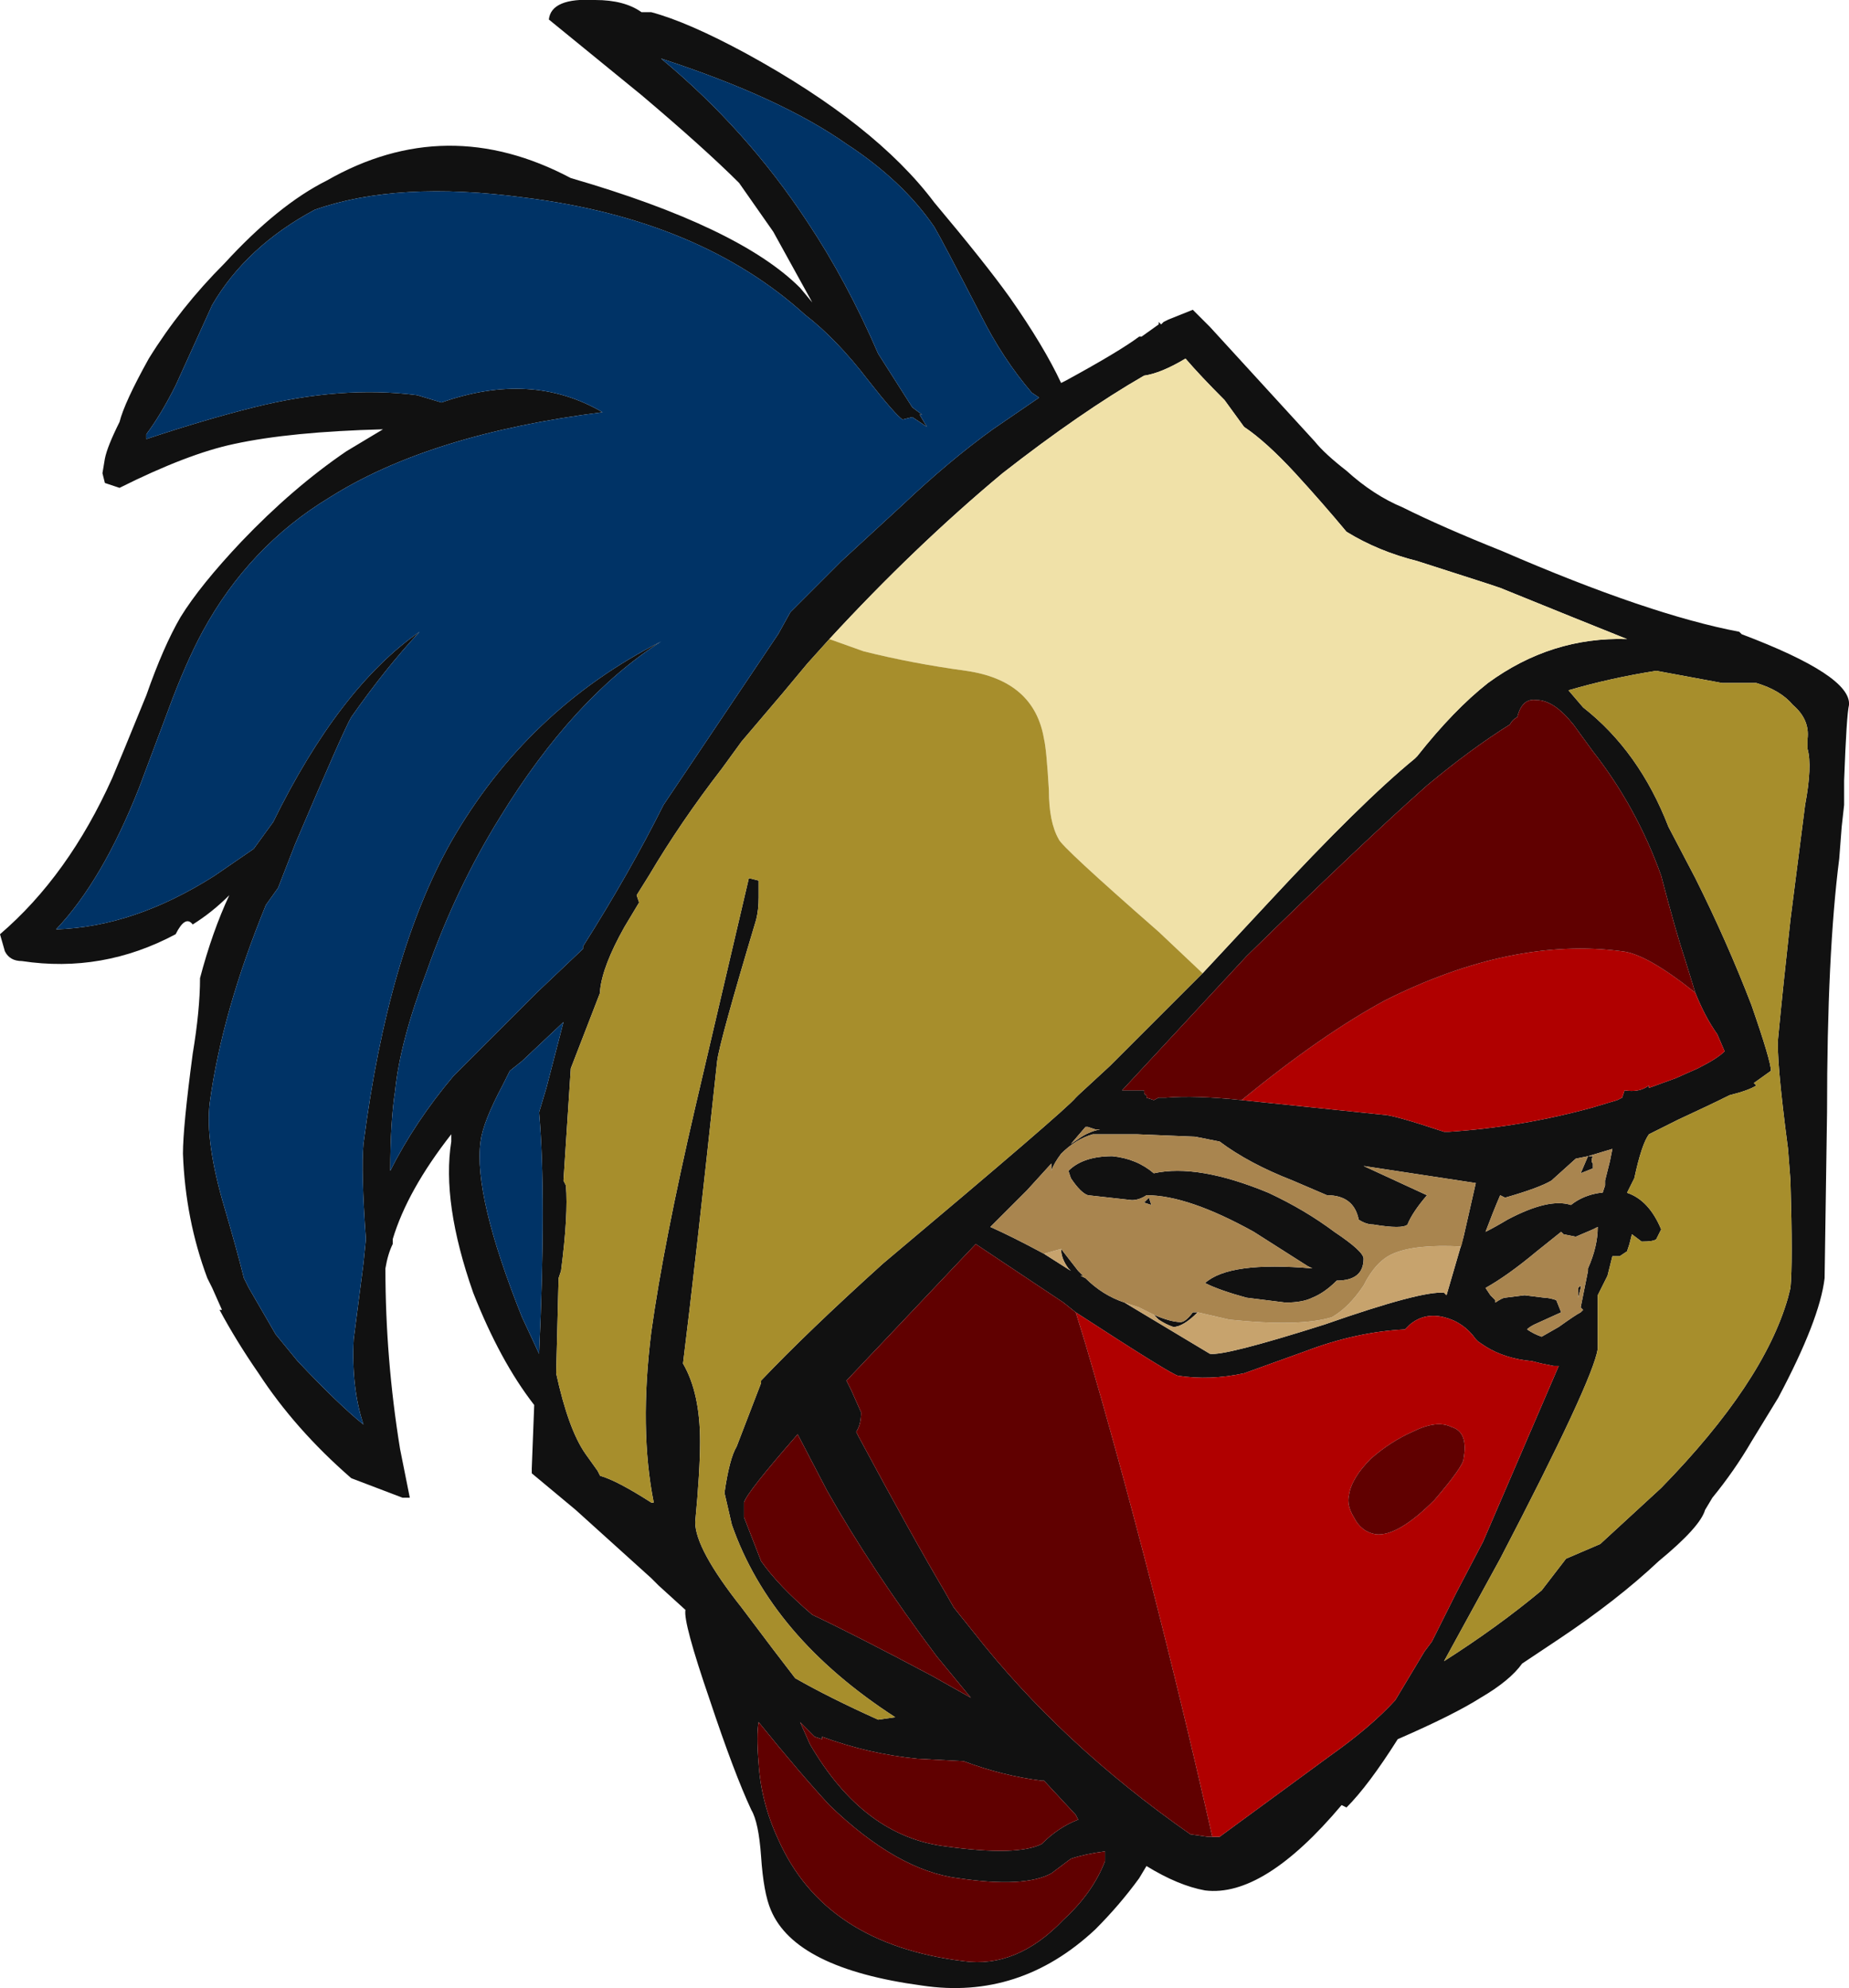 <?xml version="1.0" encoding="UTF-8" standalone="no"?>
<svg xmlns:ffdec="https://www.free-decompiler.com/flash" xmlns:xlink="http://www.w3.org/1999/xlink" ffdec:objectType="frame" height="285.25px" width="265.3px" xmlns="http://www.w3.org/2000/svg">
  <g transform="matrix(1.0, 0.0, 0.0, 1.0, 162.05, 173.25)">
    <use ffdec:characterId="1662" height="40.75" transform="matrix(7.0, 0.0, 0.0, 7.0, -162.05, -173.25)" width="37.9" xlink:href="#shape0"/>
  </g>
  <defs>
    <g id="shape0" transform="matrix(1.0, 0.0, 0.0, 1.0, 23.15, 24.75)">
      <path d="M0.65 -18.1 L0.7 -18.15 0.8 -18.2 1.3 -18.4 1.65 -18.05 3.8 -15.7 Q4.0 -15.45 4.45 -15.1 5.0 -14.6 5.6 -14.35 6.4 -13.95 7.65 -13.45 10.65 -12.15 12.5 -11.8 L12.55 -11.75 Q14.8 -10.9 14.75 -10.3 14.7 -10.1 14.65 -8.75 L14.65 -8.25 14.6 -7.8 14.55 -7.15 Q14.3 -5.2 14.3 -1.95 L14.25 1.45 Q14.15 2.3 13.3 3.9 L12.75 4.8 Q12.4 5.4 11.95 5.95 L11.8 6.2 Q11.7 6.55 10.85 7.25 10.0 8.05 8.8 8.85 L8.05 9.35 Q7.8 9.7 7.2 10.05 6.65 10.4 5.5 10.9 4.9 11.85 4.45 12.3 L4.35 12.25 Q2.75 14.15 1.55 14.0 1.0 13.9 0.35 13.5 L0.2 13.75 Q-0.2 14.3 -0.7 14.8 -2.25 16.25 -4.25 15.95 -6.85 15.6 -7.35 14.4 -7.5 14.05 -7.55 13.3 -7.6 12.6 -7.75 12.35 -8.1 11.6 -8.6 10.1 -9.15 8.5 -9.1 8.25 L-9.65 7.75 -9.8 7.6 -11.35 6.2 -12.25 5.45 -12.25 5.35 -12.2 4.05 Q-12.9 3.15 -13.45 1.75 -14.1 -0.1 -13.9 -1.35 L-13.9 -1.5 Q-14.8 -0.35 -15.1 0.65 L-15.1 0.75 Q-15.2 0.95 -15.25 1.25 -15.25 3.1 -14.95 4.95 L-14.75 5.95 -14.9 5.95 -15.95 5.55 Q-17.1 4.55 -17.85 3.4 -18.3 2.75 -18.65 2.1 L-18.6 2.1 -18.8 1.65 -18.9 1.45 Q-19.35 0.25 -19.4 -1.1 -19.4 -1.65 -19.2 -3.15 -19.05 -4.05 -19.05 -4.7 -18.8 -5.65 -18.45 -6.4 -18.8 -6.05 -19.2 -5.8 -19.35 -6.0 -19.55 -5.6 -21.05 -4.8 -22.7 -5.05 -22.95 -5.05 -23.05 -5.25 L-23.15 -5.6 Q-21.75 -6.8 -20.85 -8.8 -20.7 -9.15 -20.15 -10.5 -19.8 -11.5 -19.45 -12.1 -19.05 -12.75 -18.2 -13.65 -17.15 -14.75 -16.05 -15.5 L-15.3 -15.95 Q-17.2 -15.9 -18.35 -15.65 -19.3 -15.45 -20.7 -14.75 L-21.0 -14.85 -21.05 -15.05 -21.0 -15.35 Q-20.95 -15.6 -20.7 -16.1 -20.6 -16.5 -20.1 -17.4 -19.45 -18.45 -18.55 -19.35 -17.45 -20.55 -16.45 -21.05 -14.0 -22.45 -11.45 -21.1 -8.0 -20.1 -6.75 -18.85 L-6.5 -18.55 -7.3 -20.0 -8.0 -21.0 Q-8.7 -21.7 -10.0 -22.8 L-11.9 -24.35 Q-11.85 -24.8 -10.95 -24.75 -10.35 -24.75 -10.0 -24.5 L-9.8 -24.5 Q-9.05 -24.3 -7.85 -23.65 -5.2 -22.2 -4.0 -20.6 -2.95 -19.35 -2.45 -18.65 -1.75 -17.65 -1.4 -16.9 L-1.3 -16.95 Q-0.2 -17.55 0.2 -17.85 L0.25 -17.85 0.6 -18.1 0.6 -18.15 0.65 -18.1 M1.5 -4.8 L2.85 -6.25 Q4.75 -8.3 5.85 -9.2 L5.9 -9.25 Q6.65 -10.2 7.35 -10.75 8.65 -11.7 10.2 -11.65 9.2 -12.05 7.6 -12.7 L7.3 -12.8 5.9 -13.25 Q5.1 -13.45 4.45 -13.85 3.95 -14.45 3.4 -15.05 2.8 -15.7 2.35 -16.0 L1.95 -16.55 Q1.45 -17.05 1.15 -17.4 0.65 -17.1 0.3 -17.05 -1.0 -16.3 -2.6 -15.05 -4.4 -13.55 -6.15 -11.65 L-6.6 -11.15 -7.1 -10.55 -7.95 -9.55 -8.35 -9.0 Q-9.2 -7.9 -9.85 -6.8 L-10.1 -6.4 -10.05 -6.25 -10.35 -5.75 Q-10.8 -4.95 -10.85 -4.45 L-10.85 -4.4 -11.45 -2.85 -11.6 -0.55 -11.55 -0.45 Q-11.5 0.15 -11.65 1.3 L-11.7 1.45 -11.75 3.4 Q-11.5 4.55 -11.15 5.05 L-10.9 5.4 -10.85 5.5 Q-10.5 5.6 -9.8 6.05 L-9.75 6.05 Q-10.05 4.55 -9.8 2.55 -9.55 0.75 -8.9 -2.05 L-7.8 -6.75 -7.6 -6.7 -7.6 -6.35 Q-7.6 -6.1 -7.65 -5.9 -8.4 -3.4 -8.45 -3.0 -8.9 1.2 -9.15 3.2 -8.8 3.8 -8.8 4.8 -8.8 5.4 -8.9 6.45 -8.9 7.0 -7.95 8.2 -7.2 9.2 -6.85 9.65 -6.15 10.05 -5.15 10.5 L-4.8 10.45 Q-7.35 8.8 -8.15 6.5 L-8.3 5.85 Q-8.2 5.15 -8.05 4.9 L-7.55 3.6 -7.55 3.55 Q-6.6 2.55 -5.05 1.15 -1.3 -2.0 -1.1 -2.25 L-1.05 -2.3 -0.4 -2.9 1.5 -4.8 M11.6 -4.4 L11.4 -5.05 Q11.2 -5.65 10.9 -6.8 10.4 -8.2 9.5 -9.35 L9.1 -9.9 Q8.7 -10.4 8.35 -10.4 8.05 -10.45 7.95 -10.05 7.85 -10.0 7.8 -9.9 7.0 -9.4 6.1 -8.65 4.8 -7.5 2.4 -5.15 L-0.15 -2.4 0.3 -2.4 Q0.3 -2.3 0.35 -2.3 L0.35 -2.25 0.5 -2.2 0.6 -2.25 0.75 -2.25 Q1.35 -2.3 2.3 -2.2 L5.2 -1.9 Q5.4 -1.9 6.45 -1.55 L6.55 -1.55 Q8.05 -1.65 9.5 -2.05 L10.0 -2.2 10.1 -2.25 10.15 -2.4 Q10.45 -2.35 10.65 -2.5 L10.65 -2.45 11.2 -2.65 11.65 -2.85 Q12.05 -3.05 12.2 -3.2 L12.05 -3.55 Q11.8 -3.9 11.6 -4.4 M11.05 -7.8 L11.6 -6.75 Q12.25 -5.45 12.75 -4.15 13.15 -3.0 13.15 -2.8 L12.8 -2.55 12.85 -2.5 Q12.7 -2.4 12.3 -2.3 11.9 -2.1 11.25 -1.8 L10.65 -1.5 Q10.5 -1.3 10.35 -0.6 L10.2 -0.3 Q10.65 -0.15 10.9 0.45 L10.8 0.65 Q10.75 0.7 10.5 0.7 L10.3 0.55 10.25 0.75 10.2 0.9 10.05 1.0 9.9 1.0 9.8 1.4 9.6 1.8 9.6 2.9 Q9.5 3.55 7.6 7.2 L6.45 9.3 Q7.55 8.6 8.45 7.85 L8.95 7.2 9.65 6.9 10.9 5.75 Q13.0 3.6 13.5 1.85 L13.55 1.65 Q13.6 1.15 13.55 -0.55 L13.5 -1.2 Q13.25 -3.1 13.3 -3.5 13.4 -4.55 13.55 -5.9 L13.85 -8.25 Q14.0 -9.05 13.9 -9.4 L13.9 -9.6 Q13.95 -10.0 13.6 -10.3 13.35 -10.6 12.85 -10.75 L12.15 -10.75 10.8 -11.0 Q9.85 -10.85 9.0 -10.6 L9.3 -10.25 Q10.45 -9.35 11.05 -7.8 M0.05 -0.15 L-0.85 -0.25 Q-1.0 -0.3 -1.2 -0.6 L-1.25 -0.75 Q-0.95 -1.05 -0.35 -1.05 0.15 -1.0 0.5 -0.7 1.4 -0.9 2.85 -0.3 3.6 0.05 4.2 0.5 4.8 0.9 4.8 1.05 4.8 1.5 4.25 1.5 4.0 1.75 3.75 1.85 3.55 1.95 3.2 1.95 L2.4 1.85 Q1.85 1.7 1.55 1.55 2.05 1.1 3.75 1.25 L3.65 1.2 2.55 0.5 Q1.2 -0.25 0.35 -0.25 0.2 -0.15 0.05 -0.15 M6.85 0.6 L7.1 -0.5 4.8 -0.85 6.1 -0.25 Q5.8 0.1 5.7 0.35 5.6 0.45 5.0 0.35 4.85 0.35 4.7 0.25 4.6 -0.25 4.05 -0.25 L3.35 -0.55 Q2.45 -0.9 1.85 -1.35 L1.35 -1.45 0.15 -1.5 -0.75 -1.5 Q-1.1 -1.4 -1.4 -1.1 -1.55 -0.9 -1.6 -0.75 L-1.6 -0.9 -2.1 -0.35 -2.85 0.4 Q-2.4 0.6 -1.75 0.95 L-1.2 1.3 -1.25 1.25 Q-1.4 1.05 -1.4 0.85 L-1.05 1.3 -0.95 1.4 -1.0 1.4 -0.9 1.45 Q-0.55 1.8 -0.1 1.95 L1.65 3.0 Q1.95 3.05 4.0 2.4 6.0 1.7 6.45 1.75 L6.5 1.8 6.85 0.6 M0.45 -0.05 L0.3 -0.1 0.4 -0.2 0.45 -0.05 M7.7 -0.2 L7.6 -0.25 Q7.45 0.1 7.3 0.5 7.5 0.4 7.75 0.25 8.6 -0.2 9.05 -0.05 9.3 -0.25 9.65 -0.3 L9.7 -0.3 9.75 -0.45 9.75 -0.55 9.85 -0.95 9.9 -1.2 9.4 -1.05 9.5 -1.05 Q9.45 -0.95 9.5 -0.9 L9.5 -0.8 9.25 -0.7 9.4 -1.05 9.15 -1.0 8.65 -0.55 Q8.4 -0.4 7.7 -0.2 M9.5 0.45 L9.15 0.6 8.9 0.55 8.85 0.5 8.35 0.9 Q7.75 1.4 7.3 1.65 L7.4 1.8 7.5 1.9 7.5 1.95 Q7.65 1.85 7.7 1.85 L8.1 1.8 8.5 1.85 Q8.6 1.85 8.75 1.9 L8.85 2.15 8.3 2.4 Q8.2 2.45 8.15 2.5 8.3 2.6 8.45 2.65 L8.8 2.45 Q9.15 2.2 9.25 2.15 L9.3 2.1 9.25 2.05 9.4 1.3 9.4 1.25 Q9.6 0.8 9.6 0.4 L9.5 0.45 M9.2 1.75 L9.2 1.65 9.25 1.6 9.25 1.65 9.2 1.85 9.2 1.75 M1.7 12.9 L1.85 12.9 4.1 11.25 Q4.95 10.65 5.45 10.1 L6.05 9.1 6.2 8.9 6.7 7.9 7.25 6.85 8.8 3.25 8.7 3.25 8.45 3.2 8.25 3.15 Q7.7 3.1 7.3 2.85 L7.15 2.75 7.1 2.7 Q6.85 2.35 6.45 2.25 6.05 2.15 5.75 2.4 L5.65 2.5 Q4.65 2.55 3.6 2.95 L2.35 3.4 Q1.65 3.55 1.0 3.45 0.9 3.45 -1.1 2.15 L-1.35 1.95 -3.15 0.75 -5.8 3.55 -5.7 3.75 -5.5 4.2 Q-5.5 4.45 -5.6 4.6 L-5.55 4.7 Q-4.45 6.75 -3.8 7.85 L-3.6 8.2 -3.2 8.7 Q-1.4 11.0 1.25 12.85 L1.6 12.9 1.7 12.9 M1.4 2.15 Q1.1 2.45 0.9 2.45 0.75 2.4 0.6 2.3 L0.5 2.2 Q0.85 2.35 1.05 2.35 1.15 2.35 1.3 2.15 L1.4 2.15 M-3.05 -18.3 Q-3.85 -19.85 -4.0 -20.1 -4.65 -21.05 -5.8 -21.8 -7.15 -22.75 -9.6 -23.55 -7.85 -22.1 -6.6 -20.2 -5.8 -19.0 -5.15 -17.5 L-4.45 -16.4 -4.25 -16.25 -4.3 -16.25 -4.15 -16.0 -4.45 -16.2 -4.65 -16.15 Q-4.8 -16.25 -5.35 -16.95 -6.0 -17.8 -6.65 -18.3 -8.8 -20.25 -12.4 -20.7 -15.0 -21.05 -16.7 -20.45 -18.1 -19.7 -18.8 -18.5 L-19.55 -16.85 Q-19.85 -16.25 -20.15 -15.85 L-20.15 -15.75 Q-18.95 -16.15 -17.95 -16.4 -16.15 -16.85 -14.6 -16.65 L-14.1 -16.5 Q-12.25 -17.15 -10.8 -16.3 -14.35 -15.85 -16.4 -14.55 -18.05 -13.55 -19.0 -11.8 -19.35 -11.15 -19.7 -10.2 L-20.3 -8.6 Q-21.05 -6.7 -22.0 -5.7 -20.4 -5.75 -18.75 -6.8 L-17.95 -7.35 -17.55 -7.9 Q-16.2 -10.65 -14.55 -11.8 -15.25 -11.05 -15.95 -10.05 -16.1 -9.8 -17.1 -7.45 L-17.45 -6.55 -17.7 -6.2 Q-18.6 -4.0 -18.85 -2.15 -18.95 -1.35 -18.55 0.0 -18.3 0.85 -18.15 1.45 L-18.05 1.65 -17.5 2.6 -17.05 3.15 Q-16.2 4.05 -15.7 4.45 -15.95 3.7 -15.9 2.7 L-15.7 1.15 -15.65 0.65 Q-15.75 -0.75 -15.7 -1.3 -15.2 -5.2 -13.9 -7.5 -12.35 -10.2 -9.6 -11.6 -11.4 -10.45 -12.9 -8.0 -13.8 -6.55 -14.4 -4.85 -14.95 -3.4 -15.05 -2.4 -15.15 -1.75 -15.15 -0.75 -14.65 -1.75 -13.85 -2.7 L-12.15 -4.4 -11.2 -5.3 -11.2 -5.35 Q-10.25 -6.85 -9.55 -8.25 L-7.2 -11.75 -6.95 -12.2 -5.9 -13.25 -4.65 -14.4 Q-3.7 -15.3 -2.8 -15.95 L-1.85 -16.6 -2.0 -16.7 Q-2.6 -17.4 -3.05 -18.3 M-12.85 -2.5 Q-13.25 -1.75 -13.3 -1.35 -13.45 -0.25 -12.45 2.25 L-12.1 3.0 Q-11.95 -0.25 -12.1 -1.95 L-11.95 -2.45 -11.6 -3.8 -12.45 -3.0 -12.7 -2.8 -12.85 -2.5 M-0.6 -1.6 L-0.7 -1.6 -0.85 -1.65 -0.9 -1.65 -1.2 -1.3 -1.05 -1.4 Q-0.85 -1.55 -0.6 -1.6 M-6.3 10.9 L-6.45 10.85 -6.75 10.55 -6.55 11.0 Q-5.45 12.9 -3.75 13.1 -2.3 13.3 -1.8 13.05 -1.45 12.7 -1.05 12.55 L-1.1 12.45 -1.75 11.75 -1.8 11.75 Q-2.6 11.65 -3.4 11.35 L-4.35 11.3 Q-5.35 11.2 -6.3 10.85 L-6.3 10.9 M-7.6 11.4 Q-7.55 12.2 -7.2 12.95 -6.25 15.1 -3.4 15.45 -2.3 15.6 -1.35 14.6 -0.75 14.05 -0.5 13.4 L-0.5 13.2 Q-0.9 13.25 -1.2 13.35 L-1.6 13.65 Q-2.15 13.95 -3.5 13.75 -4.75 13.6 -6.15 12.25 -6.75 11.6 -7.6 10.55 -7.65 10.8 -7.6 11.4 M-7.9 6.05 L-7.9 6.35 -7.55 7.25 Q-7.2 7.75 -6.5 8.35 -5.65 8.75 -4.05 9.6 L-3.25 10.05 -3.95 9.2 Q-5.3 7.4 -6.2 5.8 L-6.8 4.65 Q-7.85 5.85 -7.9 6.05" fill="#111111" fill-rule="evenodd" stroke="none"/>
      <path d="M2.3 -2.2 Q3.95 -3.55 5.25 -4.25 7.85 -5.55 10.1 -5.25 10.6 -5.2 11.6 -4.4 11.8 -3.9 12.05 -3.55 L12.2 -3.2 Q12.05 -3.05 11.65 -2.85 L11.2 -2.65 10.65 -2.45 10.65 -2.5 Q10.45 -2.35 10.15 -2.4 L10.1 -2.25 10.0 -2.2 9.5 -2.05 Q8.05 -1.65 6.55 -1.55 L6.45 -1.55 Q5.4 -1.9 5.2 -1.9 L2.3 -2.2 M-1.1 2.15 Q0.9 3.45 1.0 3.45 1.65 3.55 2.35 3.4 L3.6 2.95 Q4.65 2.55 5.65 2.5 L5.75 2.4 Q6.05 2.15 6.45 2.25 6.85 2.35 7.1 2.7 L7.15 2.75 7.3 2.85 Q7.7 3.1 8.25 3.15 L8.45 3.2 8.7 3.25 8.8 3.25 7.25 6.85 6.7 7.9 6.2 8.9 6.05 9.1 5.45 10.1 Q4.95 10.65 4.1 11.25 L1.85 12.9 1.7 12.9 Q0.45 7.4 -0.9 2.8 L-1.1 2.15 M6.85 5.15 Q6.95 4.6 6.6 4.5 6.3 4.35 5.8 4.6 5.35 4.8 4.95 5.15 4.55 5.55 4.5 5.9 4.45 6.1 4.6 6.35 4.75 6.65 5.05 6.7 5.5 6.75 6.25 6.0 6.85 5.3 6.85 5.15" fill="#b00000" fill-rule="evenodd" stroke="none"/>
      <path d="M2.3 -2.2 Q1.35 -2.3 0.75 -2.25 L0.6 -2.25 0.5 -2.2 0.35 -2.25 0.35 -2.3 Q0.3 -2.3 0.3 -2.4 L-0.15 -2.4 2.4 -5.15 Q4.8 -7.5 6.1 -8.65 7.0 -9.4 7.8 -9.9 7.85 -10.0 7.95 -10.05 8.05 -10.45 8.35 -10.4 8.7 -10.4 9.1 -9.9 L9.5 -9.35 Q10.4 -8.2 10.9 -6.8 11.2 -5.65 11.4 -5.05 L11.6 -4.4 Q10.6 -5.2 10.1 -5.25 7.85 -5.55 5.25 -4.25 3.95 -3.55 2.3 -2.2 M-1.1 2.15 L-0.9 2.8 Q0.45 7.4 1.7 12.9 L1.6 12.9 1.25 12.85 Q-1.4 11.0 -3.2 8.7 L-3.6 8.2 -3.8 7.85 Q-4.45 6.75 -5.55 4.7 L-5.6 4.6 Q-5.5 4.45 -5.5 4.2 L-5.7 3.75 -5.8 3.55 -3.15 0.75 -1.35 1.95 -1.1 2.15 M6.85 5.15 Q6.85 5.3 6.25 6.0 5.5 6.75 5.05 6.7 4.75 6.65 4.6 6.35 4.45 6.1 4.5 5.9 4.55 5.55 4.95 5.15 5.35 4.8 5.8 4.6 6.3 4.35 6.6 4.5 6.95 4.6 6.85 5.15 M-7.9 6.05 Q-7.85 5.85 -6.8 4.65 L-6.2 5.8 Q-5.3 7.4 -3.95 9.2 L-3.25 10.05 -4.05 9.6 Q-5.65 8.75 -6.5 8.35 -7.2 7.75 -7.55 7.25 L-7.9 6.35 -7.9 6.05 M-7.6 11.4 Q-7.65 10.8 -7.6 10.55 -6.75 11.6 -6.15 12.25 -4.75 13.6 -3.5 13.75 -2.15 13.95 -1.6 13.65 L-1.2 13.35 Q-0.9 13.25 -0.5 13.2 L-0.5 13.4 Q-0.75 14.05 -1.35 14.6 -2.3 15.6 -3.4 15.45 -6.25 15.1 -7.2 12.95 -7.55 12.2 -7.6 11.4 M-6.3 10.9 L-6.3 10.85 Q-5.35 11.2 -4.35 11.3 L-3.4 11.35 Q-2.6 11.65 -1.8 11.75 L-1.75 11.75 -1.1 12.45 -1.05 12.55 Q-1.45 12.7 -1.8 13.05 -2.3 13.3 -3.75 13.1 -5.45 12.9 -6.55 11.0 L-6.75 10.55 -6.45 10.85 -6.3 10.9" fill="#600000" fill-rule="evenodd" stroke="none"/>
      <path d="M6.85 0.6 L6.5 1.8 6.45 1.75 Q6.0 1.7 4.0 2.4 1.95 3.05 1.65 3.0 L-0.1 1.95 0.2 2.05 0.5 2.2 0.6 2.3 Q0.75 2.4 0.9 2.45 1.1 2.45 1.4 2.15 L2.05 2.3 Q3.5 2.45 4.15 2.25 4.5 2.05 4.8 1.6 5.05 1.1 5.4 0.95 5.85 0.75 6.8 0.8 L6.85 0.6 M-1.4 0.85 Q-1.4 1.05 -1.25 1.25 L-1.2 1.3 -1.75 0.95 -1.4 0.85" fill="#c7a36d" fill-rule="evenodd" stroke="none"/>
      <path d="M0.05 -0.15 Q0.2 -0.15 0.35 -0.25 1.2 -0.25 2.55 0.5 L3.65 1.2 3.75 1.25 Q2.05 1.1 1.55 1.55 1.85 1.7 2.4 1.85 L3.2 1.95 Q3.55 1.95 3.75 1.85 4.0 1.75 4.25 1.5 4.8 1.5 4.8 1.05 4.8 0.9 4.2 0.5 3.6 0.05 2.85 -0.3 1.4 -0.9 0.5 -0.7 0.15 -1.0 -0.35 -1.05 -0.95 -1.05 -1.25 -0.75 L-1.2 -0.6 Q-1.0 -0.3 -0.85 -0.25 L0.05 -0.15 M0.45 -0.05 L0.4 -0.2 0.3 -0.1 0.45 -0.05 M-1.75 0.95 Q-2.4 0.6 -2.85 0.4 L-2.1 -0.35 -1.6 -0.9 -1.6 -0.75 Q-1.55 -0.9 -1.4 -1.1 -1.1 -1.4 -0.75 -1.5 L0.15 -1.5 1.35 -1.45 1.85 -1.35 Q2.45 -0.9 3.35 -0.55 L4.05 -0.25 Q4.6 -0.25 4.7 0.25 4.85 0.35 5.0 0.35 5.6 0.45 5.7 0.35 5.8 0.1 6.1 -0.25 L4.8 -0.85 7.1 -0.5 6.85 0.6 6.8 0.8 Q5.85 0.75 5.4 0.95 5.05 1.1 4.8 1.6 4.5 2.05 4.15 2.25 3.5 2.45 2.05 2.3 L1.4 2.15 1.3 2.15 Q1.15 2.35 1.05 2.35 0.85 2.35 0.5 2.2 L0.2 2.05 -0.1 1.95 Q-0.55 1.8 -0.9 1.45 L-1.0 1.4 -0.95 1.4 -1.05 1.3 -1.4 0.85 -1.75 0.95 M7.7 -0.2 Q8.4 -0.4 8.65 -0.55 L9.15 -1.0 9.4 -1.05 9.25 -0.7 9.5 -0.8 9.5 -0.9 Q9.45 -0.95 9.5 -1.05 L9.4 -1.05 9.9 -1.2 9.85 -0.95 9.75 -0.55 9.75 -0.45 9.7 -0.3 9.65 -0.3 Q9.3 -0.25 9.05 -0.05 8.6 -0.2 7.75 0.25 7.5 0.4 7.3 0.5 7.45 0.1 7.6 -0.25 L7.7 -0.2 M9.5 0.45 L9.6 0.4 Q9.6 0.8 9.4 1.25 L9.4 1.3 9.25 2.05 9.3 2.1 9.25 2.15 Q9.15 2.2 8.8 2.45 L8.45 2.65 Q8.3 2.6 8.15 2.5 8.2 2.45 8.3 2.4 L8.85 2.15 8.75 1.9 Q8.6 1.85 8.5 1.85 L8.1 1.8 7.7 1.85 Q7.65 1.85 7.5 1.95 L7.5 1.9 7.4 1.8 7.3 1.65 Q7.75 1.4 8.35 0.9 L8.85 0.5 8.9 0.55 9.15 0.6 9.5 0.45 M9.2 1.75 L9.2 1.85 9.25 1.65 9.25 1.6 9.2 1.65 9.2 1.75 M-0.6 -1.6 Q-0.85 -1.55 -1.05 -1.4 L-1.2 -1.3 -0.9 -1.65 -0.85 -1.65 -0.7 -1.6 -0.6 -1.6" fill="#a9854f" fill-rule="evenodd" stroke="none"/>
      <path d="M-3.05 -18.3 Q-2.6 -17.4 -2.0 -16.7 L-1.85 -16.6 -2.8 -15.95 Q-3.7 -15.3 -4.65 -14.4 L-5.9 -13.25 -6.95 -12.2 -7.2 -11.75 -9.55 -8.25 Q-10.25 -6.85 -11.2 -5.35 L-11.2 -5.3 -12.15 -4.4 -13.85 -2.7 Q-14.65 -1.75 -15.15 -0.75 -15.15 -1.75 -15.05 -2.4 -14.95 -3.4 -14.4 -4.85 -13.8 -6.55 -12.9 -8.0 -11.4 -10.45 -9.6 -11.6 -12.35 -10.2 -13.9 -7.5 -15.2 -5.2 -15.7 -1.3 -15.75 -0.75 -15.65 0.65 L-15.7 1.15 -15.9 2.7 Q-15.95 3.7 -15.7 4.45 -16.2 4.05 -17.05 3.15 L-17.5 2.6 -18.05 1.65 -18.15 1.45 Q-18.3 0.85 -18.55 0.0 -18.95 -1.35 -18.85 -2.15 -18.6 -4.0 -17.7 -6.2 L-17.45 -6.55 -17.1 -7.45 Q-16.1 -9.8 -15.95 -10.05 -15.25 -11.05 -14.55 -11.8 -16.2 -10.65 -17.55 -7.9 L-17.95 -7.35 -18.75 -6.8 Q-20.4 -5.75 -22.0 -5.7 -21.05 -6.7 -20.3 -8.6 L-19.7 -10.2 Q-19.35 -11.15 -19.0 -11.8 -18.05 -13.55 -16.4 -14.55 -14.35 -15.85 -10.8 -16.3 -12.25 -17.15 -14.1 -16.5 L-14.6 -16.65 Q-16.15 -16.85 -17.95 -16.4 -18.95 -16.15 -20.15 -15.75 L-20.15 -15.85 Q-19.85 -16.25 -19.55 -16.85 L-18.8 -18.5 Q-18.1 -19.7 -16.7 -20.45 -15.0 -21.05 -12.4 -20.7 -8.8 -20.25 -6.65 -18.3 -6.0 -17.8 -5.35 -16.95 -4.8 -16.25 -4.65 -16.15 L-4.45 -16.2 -4.15 -16.0 -4.3 -16.25 -4.25 -16.25 -4.45 -16.4 -5.15 -17.5 Q-5.8 -19.0 -6.6 -20.2 -7.85 -22.1 -9.6 -23.55 -7.15 -22.75 -5.8 -21.8 -4.65 -21.05 -4.0 -20.1 -3.85 -19.85 -3.05 -18.3 M-12.85 -2.5 L-12.7 -2.8 -12.45 -3.0 -11.6 -3.8 -11.95 -2.45 -12.1 -1.95 Q-11.95 -0.25 -12.1 3.0 L-12.45 2.25 Q-13.45 -0.25 -13.3 -1.35 -13.25 -1.75 -12.85 -2.5" fill="#003366" fill-rule="evenodd" stroke="none"/>
      <path d="M-6.15 -11.65 Q-4.4 -13.55 -2.6 -15.05 -1.0 -16.3 0.3 -17.05 0.65 -17.1 1.15 -17.4 1.45 -17.05 1.95 -16.55 L2.35 -16.0 Q2.8 -15.7 3.4 -15.05 3.95 -14.45 4.45 -13.85 5.1 -13.45 5.9 -13.25 L7.3 -12.8 7.6 -12.7 Q9.2 -12.05 10.2 -11.65 8.65 -11.7 7.35 -10.75 6.65 -10.2 5.9 -9.25 L5.85 -9.2 Q4.75 -8.3 2.85 -6.25 L1.5 -4.8 0.6 -5.65 Q-1.4 -7.4 -1.45 -7.55 -1.65 -7.9 -1.65 -8.55 -1.7 -9.4 -1.75 -9.6 -1.95 -10.8 -3.35 -11.0 -4.45 -11.15 -5.45 -11.4 L-6.15 -11.65" fill="#f0e1a8" fill-rule="evenodd" stroke="none"/>
      <path d="M1.5 -4.8 L-0.4 -2.9 -1.05 -2.3 -1.1 -2.25 Q-1.3 -2.0 -5.05 1.15 -6.6 2.55 -7.55 3.55 L-7.55 3.6 -8.05 4.9 Q-8.2 5.15 -8.3 5.85 L-8.15 6.5 Q-7.35 8.8 -4.8 10.45 L-5.15 10.5 Q-6.15 10.05 -6.85 9.65 -7.2 9.2 -7.95 8.2 -8.9 7.0 -8.9 6.45 -8.8 5.4 -8.8 4.8 -8.8 3.8 -9.15 3.2 -8.9 1.2 -8.45 -3.0 -8.4 -3.4 -7.65 -5.9 -7.6 -6.1 -7.6 -6.35 L-7.6 -6.7 -7.8 -6.75 -8.9 -2.05 Q-9.55 0.75 -9.8 2.55 -10.05 4.55 -9.75 6.05 L-9.8 6.05 Q-10.5 5.6 -10.85 5.5 L-10.9 5.4 -11.15 5.05 Q-11.5 4.55 -11.75 3.4 L-11.7 1.45 -11.65 1.3 Q-11.5 0.15 -11.55 -0.45 L-11.6 -0.55 -11.45 -2.85 -10.85 -4.4 -10.85 -4.45 Q-10.8 -4.95 -10.35 -5.75 L-10.05 -6.25 -10.1 -6.4 -9.85 -6.8 Q-9.2 -7.9 -8.35 -9.0 L-7.95 -9.55 -7.1 -10.55 -6.6 -11.15 -6.15 -11.65 -5.45 -11.4 Q-4.45 -11.15 -3.35 -11.0 -1.95 -10.8 -1.75 -9.6 -1.7 -9.4 -1.65 -8.55 -1.65 -7.9 -1.45 -7.55 -1.4 -7.4 0.6 -5.65 L1.5 -4.8 M11.05 -7.8 Q10.45 -9.35 9.3 -10.25 L9.0 -10.6 Q9.85 -10.85 10.8 -11.0 L12.15 -10.75 12.85 -10.75 Q13.35 -10.6 13.6 -10.3 13.95 -10.0 13.9 -9.6 L13.9 -9.4 Q14.0 -9.05 13.85 -8.25 L13.55 -5.9 Q13.4 -4.55 13.3 -3.5 13.25 -3.1 13.5 -1.2 L13.55 -0.55 Q13.6 1.15 13.55 1.65 L13.5 1.85 Q13.0 3.6 10.9 5.75 L9.65 6.9 8.95 7.2 8.45 7.85 Q7.55 8.6 6.45 9.3 L7.6 7.2 Q9.5 3.55 9.6 2.9 L9.6 1.8 9.8 1.4 9.9 1.0 10.05 1.0 10.2 0.9 10.25 0.75 10.3 0.55 10.5 0.7 Q10.75 0.7 10.8 0.65 L10.9 0.45 Q10.65 -0.15 10.2 -0.3 L10.35 -0.6 Q10.5 -1.3 10.65 -1.5 L11.25 -1.8 Q11.9 -2.1 12.3 -2.3 12.7 -2.4 12.85 -2.5 L12.8 -2.55 13.15 -2.8 Q13.15 -3.0 12.75 -4.15 12.25 -5.45 11.6 -6.75 L11.05 -7.8" fill="#a78e2c" fill-rule="evenodd" stroke="none"/>
    </g>
  </defs>
</svg>
